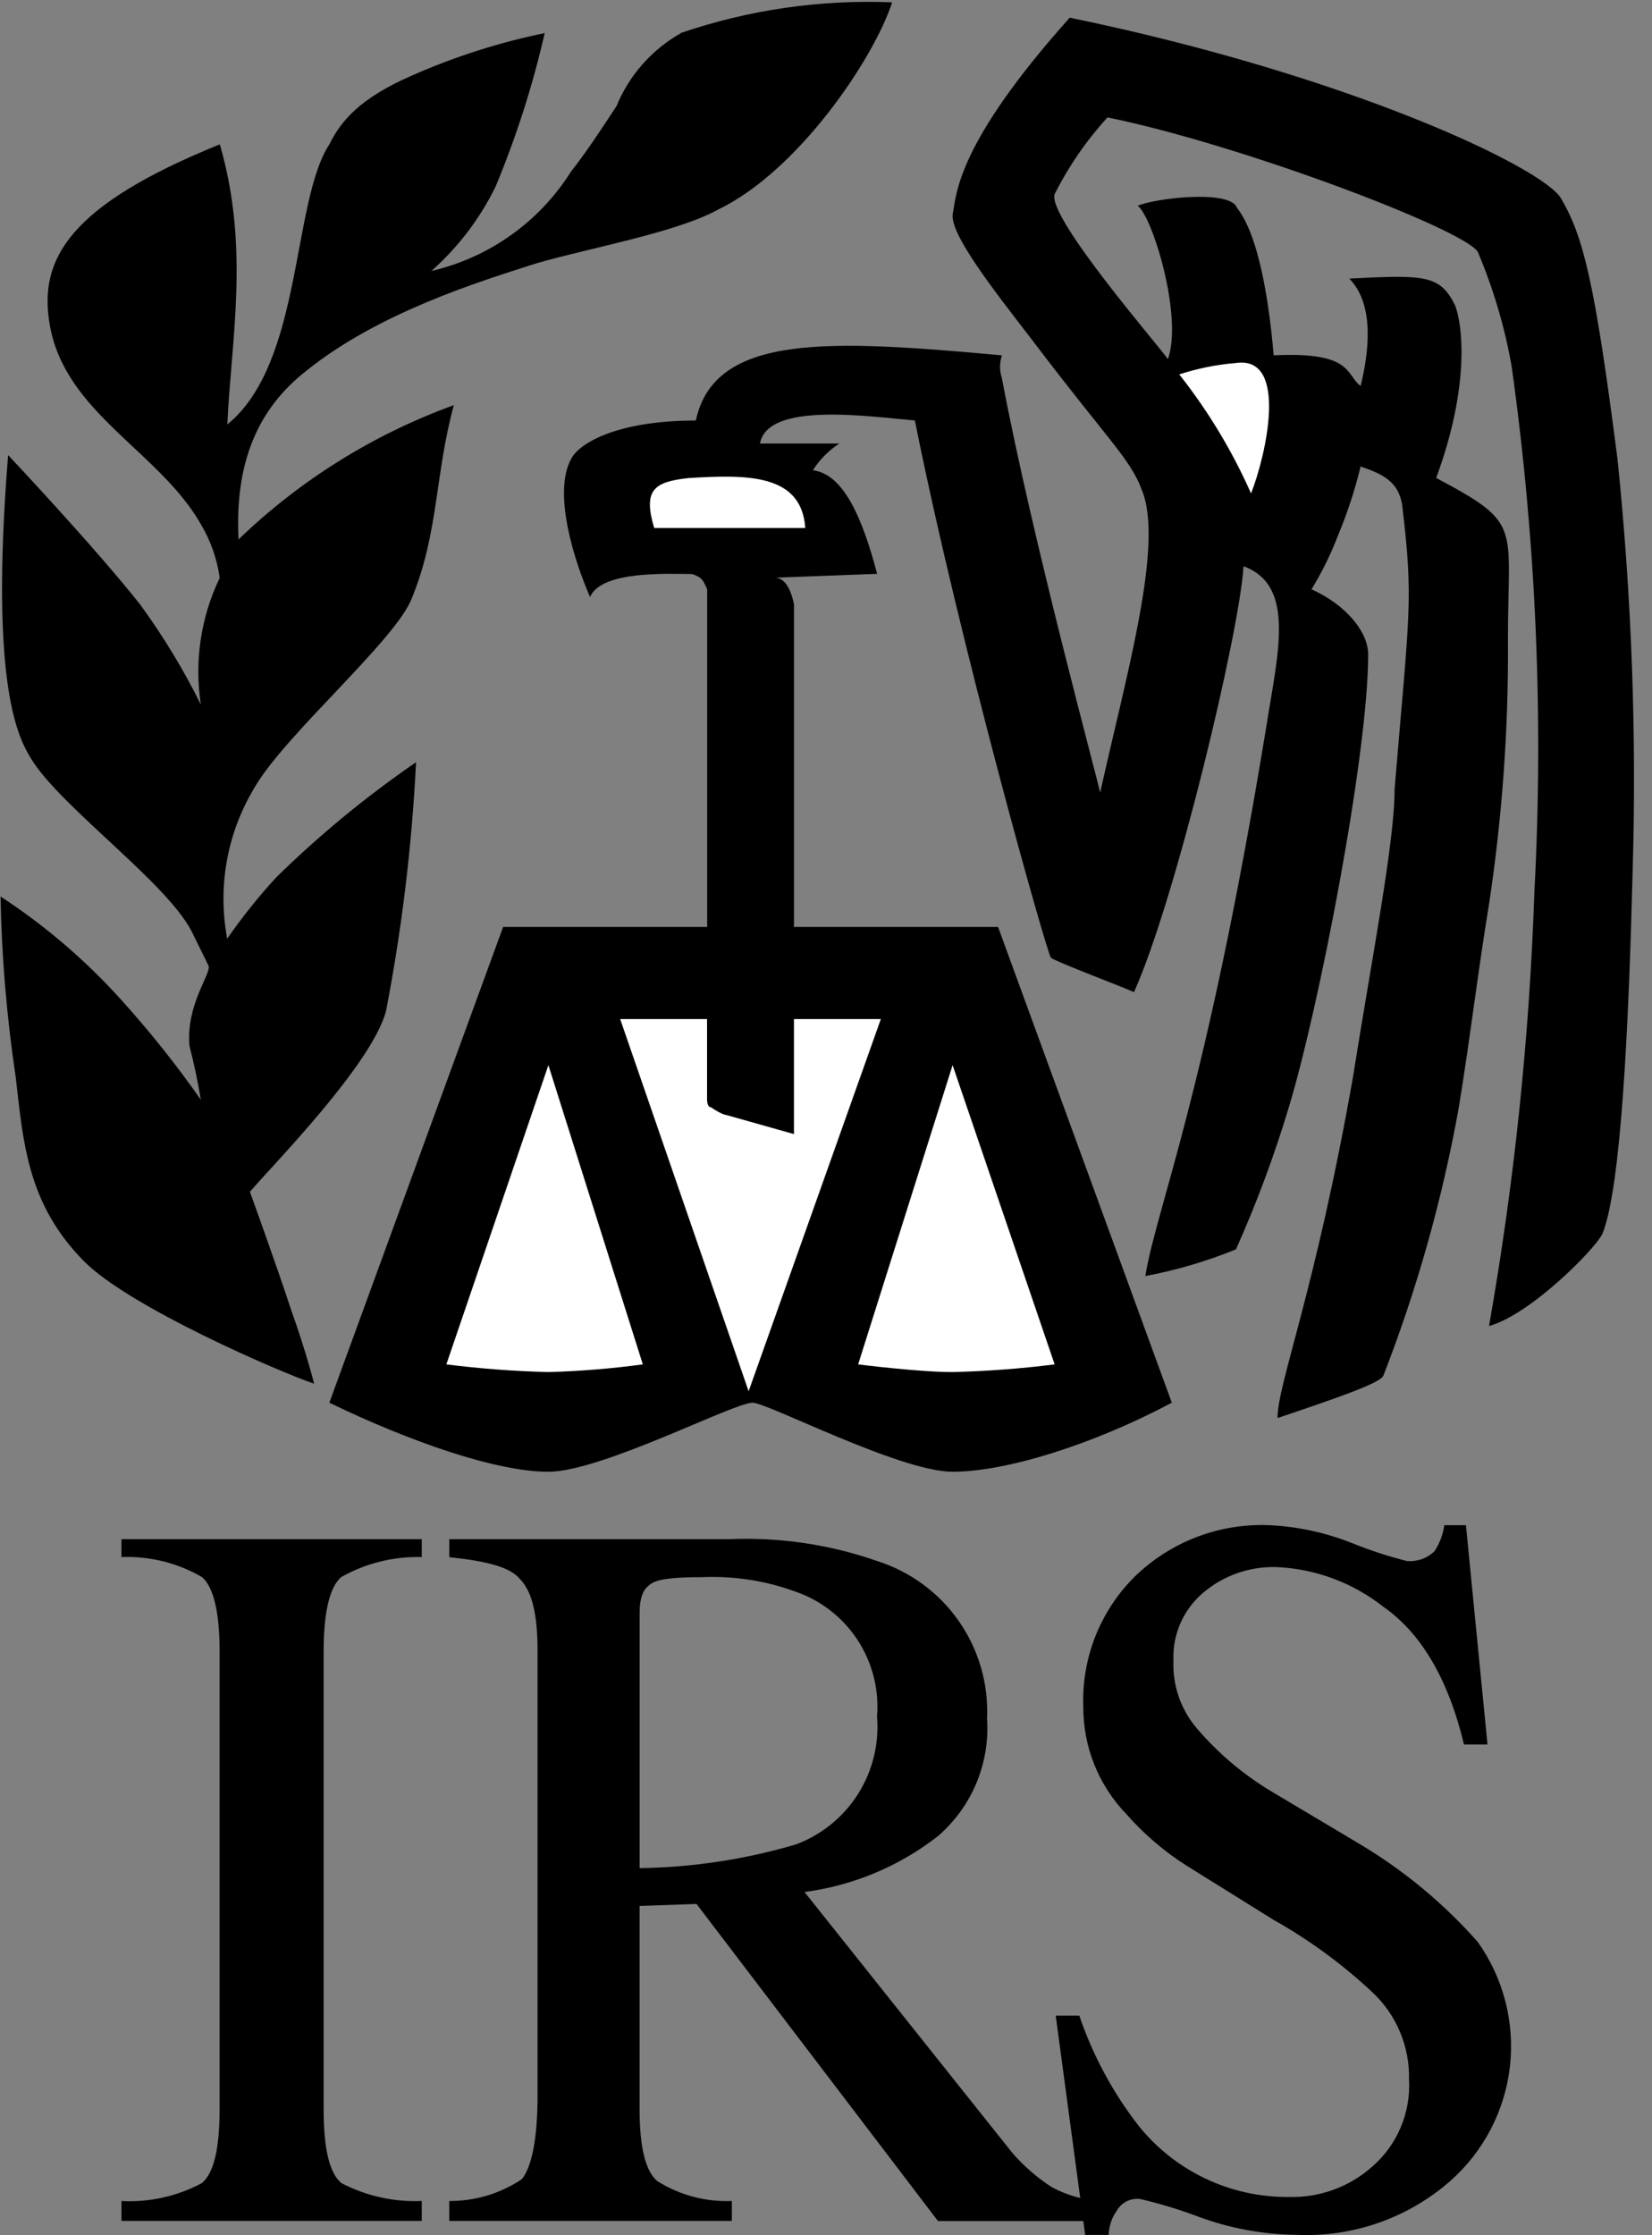 <svg width="68" height="92" viewBox="0 0 68 92" fill="none" xmlns="http://www.w3.org/2000/svg">
<rect x="0" y="0" width="68" height="92" fill="#808080" stroke="none"/>
<path fill-rule="evenodd" clip-rule="evenodd" d="M5 90.591C6.151 90.653 7.296 90.397 8.312 89.853C8.797 89.443 9.039 88.453 9.039 86.817V67.945C9.039 66.386 8.796 65.32 8.312 64.909C7.308 64.327 6.16 64.042 5 64.088V63.35H17.361V64.088C16.203 64.055 15.058 64.339 14.049 64.909C13.564 65.319 13.322 66.386 13.322 67.945V86.816C13.322 88.457 13.564 89.442 14.049 89.852C15.069 90.385 16.211 90.64 17.361 90.59V91.41H5V90.591ZM18.492 90.591C19.556 90.598 20.598 90.285 21.481 89.691C21.881 89.198 22.127 88.05 22.127 86.245V67.945C22.127 66.386 21.884 65.484 21.401 64.991C21.001 64.499 20.027 64.253 18.493 64.091V63.35H30.045C32.103 63.265 34.159 63.57 36.104 64.25C37.467 64.682 38.649 65.551 39.467 66.723C40.285 67.895 40.694 69.304 40.629 70.732C40.691 71.64 40.541 72.551 40.19 73.391C39.839 74.231 39.298 74.978 38.608 75.573C37.015 76.816 35.118 77.61 33.115 77.873L41.678 88.621C42.149 89.16 42.692 89.632 43.293 90.021C43.917 90.356 44.606 90.552 45.313 90.595V91.415H38.608L28.67 78.365L26.327 78.447V86.816C26.327 88.375 26.569 89.359 27.054 89.77C27.97 90.349 29.041 90.635 30.124 90.59V91.41H18.492V90.59V90.591ZM32.792 75.905C30.693 76.528 28.518 76.86 26.329 76.89V66.39C26.329 65.734 26.491 65.405 26.729 65.242C26.972 64.995 27.698 64.914 28.911 64.914C30.348 64.853 31.781 65.105 33.111 65.652C34.068 66.07 34.871 66.776 35.407 67.673C35.943 68.57 36.185 69.611 36.1 70.652C36.193 71.768 35.92 72.884 35.323 73.831C34.727 74.778 33.838 75.506 32.791 75.904L32.792 75.905Z" fill="black"/>
<path fill-rule="evenodd" clip-rule="evenodd" d="M44.426 82.958C44.978 84.586 45.797 86.111 46.849 87.471C47.592 88.405 48.539 89.156 49.617 89.668C50.696 90.18 51.876 90.439 53.07 90.425C54.316 90.457 55.527 90.017 56.463 89.194C56.979 88.751 57.387 88.195 57.653 87.569C57.919 86.942 58.037 86.263 57.998 85.584C58.013 84.908 57.884 84.236 57.619 83.614C57.355 82.991 56.96 82.432 56.463 81.974C55.239 80.831 53.883 79.84 52.423 79.02L48.868 76.805C47.937 76.218 47.094 75.499 46.368 74.672C45.219 73.484 44.582 71.894 44.591 70.242C44.555 69.256 44.724 68.274 45.085 67.356C45.446 66.439 45.993 65.606 46.691 64.909C47.424 64.19 48.297 63.63 49.256 63.263C50.215 62.896 51.239 62.73 52.265 62.776C53.429 62.833 54.575 63.082 55.658 63.514C56.394 63.812 57.15 64.059 57.92 64.252C58.127 64.268 58.335 64.24 58.53 64.17C58.725 64.099 58.903 63.987 59.052 63.842C59.261 63.519 59.397 63.155 59.452 62.775H60.341L61.229 71.8H60.26C59.614 69.093 58.482 67.206 56.948 66.139C55.678 65.135 54.122 64.56 52.504 64.498C51.41 64.475 50.346 64.855 49.514 65.565C49.113 65.907 48.795 66.336 48.585 66.82C48.375 67.303 48.278 67.828 48.302 68.355C48.261 69.374 48.607 70.371 49.271 71.145C50.127 72.145 51.136 73.004 52.261 73.689L55.977 75.904C57.79 76.986 59.425 78.342 60.824 79.924C61.886 81.414 62.359 83.246 62.151 85.064C61.942 86.882 61.066 88.559 59.694 89.77C57.957 91.291 55.7 92.084 53.394 91.985C52.015 91.972 50.648 91.722 49.354 91.247C48.563 90.947 47.754 90.701 46.931 90.509C46.738 90.485 46.543 90.519 46.37 90.607C46.198 90.695 46.055 90.832 45.961 91.002C45.758 91.291 45.645 91.634 45.638 91.987H44.668L43.456 82.962H44.425L44.426 82.958Z" fill="black"/>
<path fill-rule="evenodd" clip-rule="evenodd" d="M44.032 0.728C55.539 3.097 63.469 6.887 64.246 8.15C65.179 9.729 65.646 11.624 66.579 18.888C67.165 24.553 67.373 30.251 67.201 35.944C67.045 42.103 66.734 48.893 65.957 50.788C65.646 51.42 63.003 54.104 61.292 54.578C62.331 48.681 62.954 42.718 63.158 36.733C63.54 29.508 63.228 22.263 62.225 15.098C61.941 13.47 61.471 11.881 60.825 10.36C60.203 9.412 51.025 5.938 45.586 4.833C44.72 5.782 43.988 6.845 43.409 7.992C43.098 8.939 47.763 14.309 48.074 14.783C48.696 13.046 47.452 8.94 46.83 8.466C47.607 8.151 50.407 7.834 50.873 8.466C50.873 8.624 51.961 9.256 52.428 14.625C55.694 14.467 55.383 15.414 56.005 15.888C56.316 14.625 56.627 12.571 55.539 11.466C58.648 11.308 59.27 11.308 59.893 12.566C60.205 13.356 60.515 15.883 59.116 19.672C62.693 21.572 62.07 21.572 62.07 26.305C62.099 29.953 61.839 33.598 61.293 37.205C60.826 40.048 60.515 42.732 60.049 45.575C59.372 49.352 58.331 53.054 56.939 56.629C56.784 56.945 54.918 57.577 52.585 58.366C52.585 56.945 54.14 53.155 55.695 44.311C56.472 39.411 57.405 34.678 57.405 32.467C58.027 25.045 58.183 24.729 57.716 20.781C57.561 19.833 56.939 19.517 56.006 19.201C55.771 20.172 55.459 21.123 55.073 22.044C54.78 22.813 54.415 23.553 53.985 24.255C55.385 24.886 56.317 25.992 56.317 26.94C56.317 31.045 54.296 41.468 53.051 45.574C52.452 47.568 51.725 49.521 50.875 51.422C49.671 51.913 48.421 52.281 47.143 52.522C47.609 49.68 49.631 45.1 52.119 29.94C52.585 26.94 53.363 24.097 51.186 23.307C51.03 25.992 48.386 37.046 46.677 40.836C46.365 40.678 43.411 39.572 43.256 39.415C43.101 39.258 39.524 26.622 37.658 17.307C35.792 17.149 31.594 16.517 31.283 18.255H34.549C34.112 18.54 33.741 18.915 33.461 19.355C34.705 19.513 35.482 21.255 36.105 23.619L31.905 23.777C32.217 23.777 32.527 24.092 32.682 24.877V38.152H41.082L48.235 57.734C44.969 59.471 41.393 60.576 39.216 60.576C37.039 60.576 31.596 57.734 30.975 57.734C30.197 57.734 24.755 60.576 22.575 60.576C20.395 60.576 16.822 59.312 13.556 57.734L20.71 38.152H29.11V24.258C28.955 23.942 28.955 23.784 28.488 23.626C27.555 23.626 24.756 23.468 24.288 24.573C23.666 23.152 22.733 20.309 23.51 18.888C23.822 18.257 25.376 17.309 28.642 17.309C29.419 13.677 34.242 13.993 41.242 14.625C41.139 14.932 41.139 15.265 41.242 15.572C42.486 22.205 45.284 32.472 45.284 32.627C46.372 27.732 47.928 22.363 46.994 20.152C46.528 18.888 45.594 18.099 42.485 13.993C40.775 11.782 39.064 9.571 39.22 8.782C39.376 7.993 39.367 5.939 44.032 0.728Z" fill="black"/>
<path fill-rule="evenodd" clip-rule="evenodd" d="M28.016 1.36C30.815 0.403 33.768 -0.025 36.724 0.096C35.947 2.465 32.837 7.045 29.567 8.622C27.857 9.569 24.28 10.201 22.103 10.832C19.615 11.622 15.572 12.885 12.618 15.254C10.597 16.833 9.664 19.044 9.818 22.203C12.352 19.759 15.372 17.876 18.681 16.676C17.904 19.518 18.059 21.887 16.971 24.576C16.349 26.313 11.684 30.262 10.441 32.476C9.34 34.328 8.953 36.518 9.352 38.635C9.966 37.747 10.642 36.903 11.373 36.109C13.15 34.366 15.075 32.781 17.126 31.372C16.955 34.816 16.541 38.245 15.887 41.631C15.265 43.842 11.378 47.79 10.287 49.053C10.287 49.053 11.375 52.053 11.997 53.953C12.619 55.69 12.93 56.953 12.93 56.953C11.53 56.479 5.31 53.795 3.445 51.9C1.112 49.531 0.957 47 0.645 44.32C0.277 41.862 0.068 39.383 0.022 36.898C1.858 38.098 3.531 39.531 4.998 41.162C6.171 42.46 7.263 43.83 8.267 45.263C8.144 44.519 7.988 43.782 7.8 43.052C7.645 41.315 8.733 40.052 8.578 39.736L7.956 38.472C7.023 36.422 2.514 33.261 1.267 31.208C0.801 30.418 -0.443 28.366 0.334 18.732C0.334 18.732 3.91 22.522 5.776 24.891C6.721 26.186 7.554 27.56 8.267 28.997C7.994 27.221 8.265 25.404 9.044 23.786C8.934 23.005 8.67 22.253 8.267 21.575C6.557 18.575 2.667 16.995 2.047 13.363C1.58 10.678 2.824 8.463 9.047 5.941C10.291 10.205 9.513 13.995 9.358 17.469C12.468 14.942 12.002 8.31 13.558 5.941C14.025 4.993 14.802 4.041 16.979 3.099C18.726 2.329 20.551 1.746 22.421 1.362C21.928 3.521 21.252 5.634 20.4 7.679C19.755 8.998 18.857 10.179 17.757 11.153C20.141 10.6 22.209 9.126 23.51 7.053C24.133 6.263 24.754 5.316 25.376 4.368C25.897 3.099 26.829 2.043 28.022 1.368L28.016 1.36Z" fill="black"/>
<path fill-rule="evenodd" clip-rule="evenodd" d="M50.874 14.941C53.051 14.626 52.118 18.731 51.496 20.31C50.721 18.559 49.728 16.913 48.541 15.41C49.298 15.164 50.081 15.006 50.874 14.941ZM28.327 19.678C30.815 19.52 32.992 19.52 33.147 21.731H26.927C26.46 20.152 26.927 19.836 28.327 19.678ZM22.573 43.84L26.46 56.157C25.171 56.331 23.873 56.437 22.573 56.473C21.169 56.438 19.767 56.333 18.373 56.157L22.573 43.84ZM39.211 43.84L43.411 56.157C42.017 56.333 40.615 56.438 39.211 56.473C37.811 56.473 35.323 56.157 35.323 56.157L39.211 43.84ZM29.104 41.94V45.256C29.104 45.256 29.104 45.572 29.259 45.572C29.726 45.888 29.881 45.888 29.881 45.888L32.681 46.678V41.945H36.257L30.815 57.263L25.528 41.945H29.104V41.94Z" fill="white"/>
</svg>
